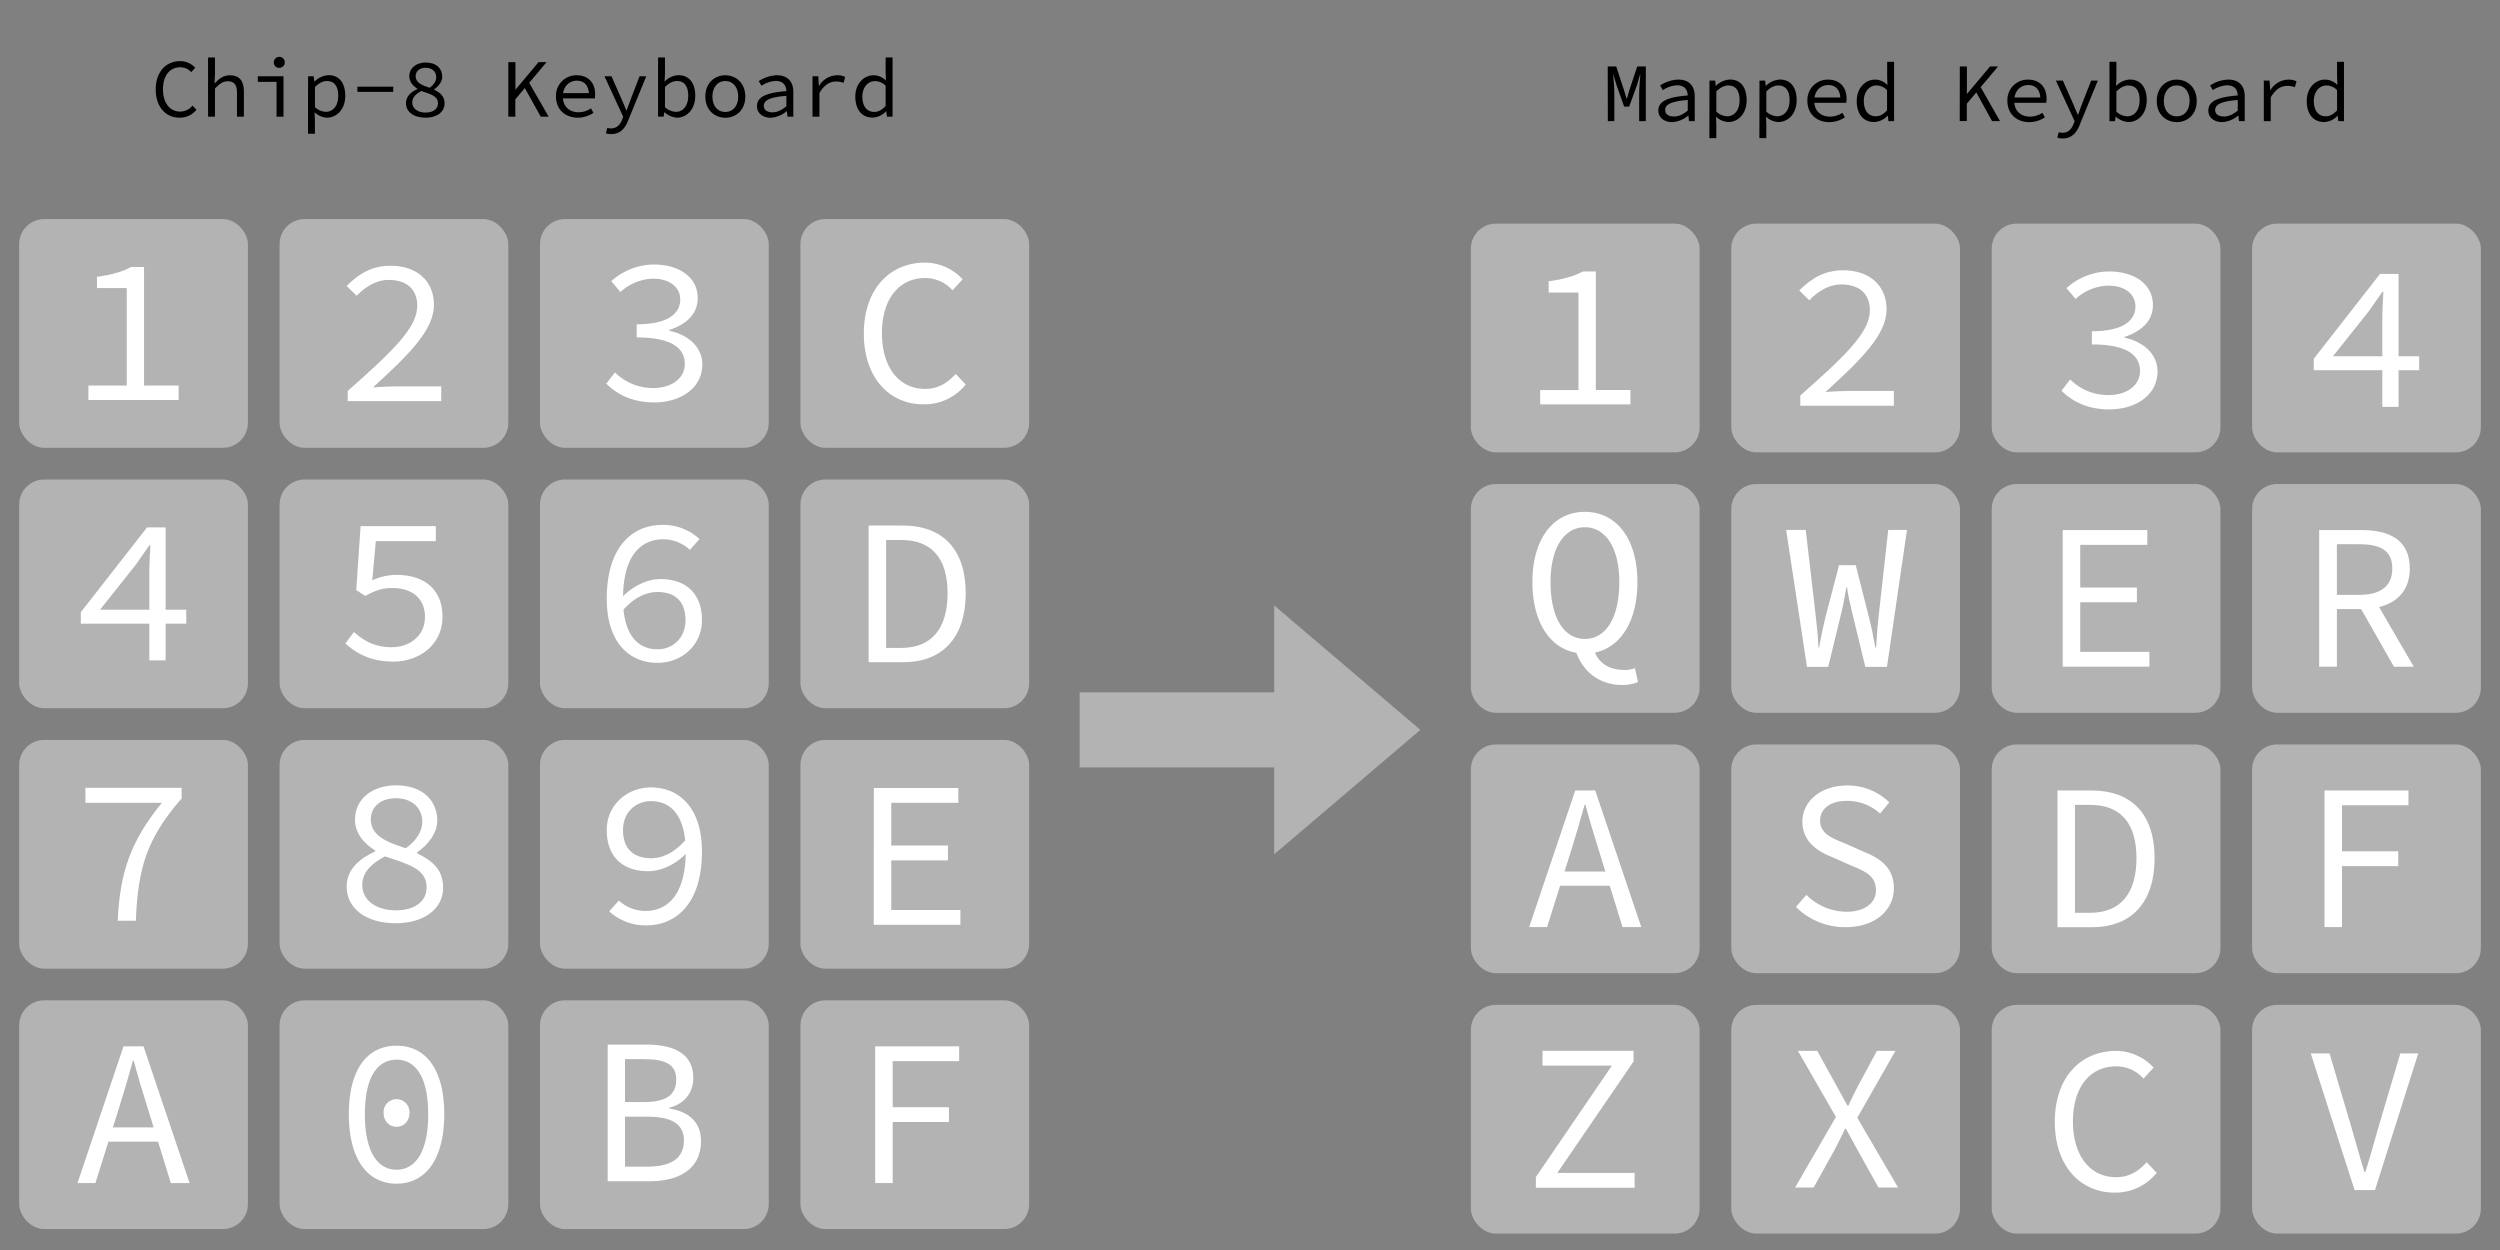 <svg id="Layer_1" data-name="Layer 1" xmlns="http://www.w3.org/2000/svg" viewBox="0 0 1200 600"><rect x="0" y="0" width="1200" height="600" fill="#808080" stroke="none"/><defs><style>.cls-1{fill:#b3b3b3;}.cls-2{fill:#fff;}</style></defs><title>Artboard 1</title><rect class="cls-1" x="706.02" y="107.34" width="109.79" height="109.79" rx="12"/><rect class="cls-1" x="1081.02" y="107.34" width="109.79" height="109.79" rx="12"/><rect class="cls-1" x="1081.02" y="482.34" width="109.79" height="109.79" rx="12"/><rect class="cls-1" x="706.02" y="482.34" width="109.79" height="109.79" rx="12"/><rect class="cls-1" x="831.02" y="107.34" width="109.79" height="109.79" rx="12"/><rect class="cls-1" x="956.02" y="107.34" width="109.79" height="109.79" rx="12"/><rect class="cls-1" x="706.02" y="232.34" width="109.79" height="109.79" rx="12"/><rect class="cls-1" x="831.02" y="232.34" width="109.79" height="109.79" rx="12"/><rect class="cls-1" x="956.02" y="232.34" width="109.79" height="109.79" rx="12"/><rect class="cls-1" x="1081.02" y="232.34" width="109.79" height="109.79" rx="12"/><rect class="cls-1" x="706.02" y="357.34" width="109.79" height="109.79" rx="12"/><rect class="cls-1" x="831.02" y="357.34" width="109.79" height="109.79" rx="12"/><rect class="cls-1" x="956.02" y="357.34" width="109.79" height="109.79" rx="12"/><rect class="cls-1" x="1081.02" y="357.34" width="109.79" height="109.79" rx="12"/><rect class="cls-1" x="831.02" y="482.34" width="109.79" height="109.79" rx="12"/><rect class="cls-1" x="956.02" y="482.34" width="109.79" height="109.79" rx="12"/><path d="M771.71,31.91h4.08l3.68,11.19,1.28,4.24h.16l1.24-4.24,3.72-11.19H790V58.14h-3.2V45c0-2.56.4-7,.56-9.28h-.12l-1.48,5.12L782,51.18h-2.4l-3.68-10.32-1.52-5.12h-.08c.24,2.24.56,6.72.56,9.28V58.14h-3.12Z"/><path d="M796,53.1c0-4.36,4.08-6.48,14.12-7.28-.12-2.64-1.4-4.88-5.16-4.88a13.54,13.54,0,0,0-6.8,2.32L796.87,41a17,17,0,0,1,8.68-2.8c5.32,0,7.92,3.16,7.92,8V58.14h-2.76l-.28-2.64h-.12a13.07,13.07,0,0,1-7.64,3.12C799,58.62,796,56.58,796,53.1Zm14.12,0V48c-8.32.64-10.84,2.28-10.84,4.84,0,2.2,2,3.08,4.24,3.08S807.91,54.9,810.15,53.06Z"/><path d="M820.55,38.7h2.72l.28,2.48h.12a10.32,10.32,0,0,1,6.72-3c5.24,0,8,3.88,8,9.92,0,6.6-4.16,10.48-8.84,10.48a9.22,9.22,0,0,1-5.8-2.52h-.08l.16,3.68v6.56h-3.32ZM835,48.14c0-4.28-1.6-7.12-5.48-7.12-1.72,0-3.72.88-5.68,2.88v9.68A8.12,8.12,0,0,0,829,55.82C832.47,55.82,835,52.94,835,48.14Z"/><path d="M844.55,38.7h2.72l.28,2.48h.12a10.32,10.32,0,0,1,6.72-3c5.24,0,8,3.88,8,9.92,0,6.6-4.16,10.48-8.84,10.48a9.22,9.22,0,0,1-5.8-2.52h-.08l.16,3.68v6.56h-3.32ZM859,48.14c0-4.28-1.6-7.12-5.48-7.12-1.72,0-3.72.88-5.68,2.88v9.68A8.12,8.12,0,0,0,853,55.82C856.47,55.82,859,52.94,859,48.14Z"/><path d="M867.55,48.38a9.77,9.77,0,0,1,9.92-10.16c5.6,0,8.88,3.64,8.88,9.12a13.49,13.49,0,0,1-.16,2H869.75V46.78h14.48l-.84.92c0-4.6-2.28-6.88-5.84-6.88s-6.72,2.72-6.72,7.56c0,5,3.28,7.6,7.6,7.6a10.59,10.59,0,0,0,5.92-1.84l1.2,2.16A13.32,13.32,0,0,1,878,58.62C872.19,58.62,867.55,54.86,867.55,48.38Z"/><path d="M891.23,48.46c0-6.32,4.2-10.24,8.8-10.24a8.35,8.35,0,0,1,5.84,2.48H906l-.16-3.56V29.67h3.32V58.14h-2.72l-.28-2.56H906a9.34,9.34,0,0,1-6.36,3C894.59,58.62,891.23,54.94,891.23,48.46Zm14.56,4.48V43.26A7.21,7.21,0,0,0,900.71,41c-3.36,0-6.08,3-6.08,7.4,0,4.64,2.16,7.4,5.72,7.4C902.27,55.82,904.07,54.86,905.79,52.94Z"/><path d="M940.71,31.91h3.4V45h.12l11-13.11h3.84l-15,17.87v8.36h-3.4Zm7.44,11.59,2-2.64L960,58.14h-3.8Z"/><path d="M963.55,48.38a9.77,9.77,0,0,1,9.92-10.16c5.6,0,8.88,3.64,8.88,9.12a13.49,13.49,0,0,1-.16,2H965.75V46.78h14.48l-.84.92c0-4.6-2.28-6.88-5.84-6.88s-6.72,2.72-6.72,7.56c0,5,3.28,7.6,7.6,7.6a10.59,10.59,0,0,0,5.92-1.84l1.2,2.16A13.32,13.32,0,0,1,974,58.62C968.19,58.62,963.55,54.86,963.55,48.38Z"/><path d="M987.51,66.1l.68-2.64a6.24,6.24,0,0,0,1.76.28c2.72,0,4.36-1.72,5.32-4.12l.56-1.44-9-19.48h3.36l4.72,10.72c.76,1.72,1.6,3.76,2.4,5.64h.16c.68-1.84,1.44-3.88,2.08-5.64l4.2-10.72h3.2l-8.6,21c-1.44,3.84-3.8,6.76-8.24,6.76A8.19,8.19,0,0,1,987.51,66.1Z"/><path d="M1015.63,56h-.12l-.32,2.16h-2.64V29.67h3.32v7.75l-.16,3.76h.12a9.56,9.56,0,0,1,6.52-3c5.24,0,8.08,3.88,8.08,9.88,0,6.64-4.16,10.52-8.76,10.52A9.6,9.6,0,0,1,1015.63,56Zm11.4-7.84c0-4.28-1.6-7.12-5.48-7.12-1.72,0-3.72.88-5.68,2.88v9.68a8.13,8.13,0,0,0,5.24,2.24C1024.47,55.82,1027,52.94,1027,48.14Z"/><path d="M1035.23,48.46c0-6.52,4.48-10.24,9.6-10.24s9.6,3.72,9.6,10.24-4.48,10.16-9.6,10.16S1035.23,54.9,1035.23,48.46Zm15.8,0c0-4.48-2.48-7.48-6.2-7.48s-6.2,3-6.2,7.48,2.48,7.4,6.2,7.4S1051,52.9,1051,48.46Z"/><path d="M1060,53.1c0-4.36,4.08-6.48,14.12-7.28-.12-2.64-1.4-4.88-5.16-4.88a13.54,13.54,0,0,0-6.8,2.32L1060.87,41a17,17,0,0,1,8.68-2.8c5.32,0,7.92,3.16,7.92,8V58.14h-2.76l-.28-2.64h-.12a13.07,13.07,0,0,1-7.64,3.12C1063,58.62,1060,56.58,1060,53.1Zm14.12,0V48c-8.32.64-10.84,2.28-10.84,4.84,0,2.2,2,3.08,4.24,3.08S1071.91,54.9,1074.15,53.06Z"/><path d="M1086.63,38.7h2.76l.32,4.6h.08a10.25,10.25,0,0,1,8.68-5.08,8.18,8.18,0,0,1,3.84.8l-.76,2.84a9.75,9.75,0,0,0-3.6-.64c-2.92,0-5.68,1.48-8,5.56V58.14h-3.32Z"/><path d="M1107.23,48.46c0-6.32,4.2-10.24,8.8-10.24a8.35,8.35,0,0,1,5.84,2.48h.08l-.16-3.56V29.67h3.32V58.14h-2.72l-.28-2.56H1122a9.34,9.34,0,0,1-6.36,3C1110.59,58.62,1107.23,54.94,1107.23,48.46Zm14.56,4.48V43.26a7.21,7.21,0,0,0-5.08-2.24c-3.36,0-6.08,3-6.08,7.4,0,4.64,2.16,7.4,5.72,7.4C1118.27,55.82,1120.07,54.86,1121.79,52.94Z"/><path class="cls-2" d="M739.26,187.24h18.4V140.43h-14.3V135c7.5-1,12.3-2.5,16.4-4.7H766v56.91h16.6v6.9h-43.3Z"/><path class="cls-2" d="M864.15,189.84c21.6-19.1,33.4-30.31,33.4-40.91,0-7.3-4.4-12.4-13.8-12.4-6,0-11.2,3.4-15.3,7.6l-4.8-4.7c5.8-5.8,12.1-9.7,21.1-9.7,12.8,0,20.8,7.5,20.8,18.8,0,12-12,23.91-29.3,39.61,4-.3,8.1-.5,11.9-.5h20.9v7.1h-44.9Z"/><path class="cls-2" d="M989.5,187.54l4.2-5.4a25.81,25.81,0,0,0,18.3,7.5c8.7,0,15.2-4.5,15.2-11.6,0-7.6-6.4-12.71-23.1-12.71V159c15.1,0,20.9-5.2,20.9-11.9,0-6.1-5.3-10-13-10a24.1,24.1,0,0,0-15.7,6.4l-4.4-5.2a30.93,30.93,0,0,1,20.4-8c12,0,21.1,5.9,21.1,16.2,0,7.7-5.7,12.6-13.6,15.2v.4c8.5,1.81,15.8,7.41,15.8,16.21,0,11.3-10.4,18.2-23.1,18.2C1001.5,196.54,994.2,192.24,989.5,187.54Z"/><path class="cls-2" d="M1143.51,151.43c.1-3.5.3-7.8.5-11.3h-.5c-2.1,3.1-4.4,6.2-6.5,9.3L1119.81,171h41.4v6.7h-50.6v-5.5l31.8-40.71h8.9v63.81h-7.8Z"/><path class="cls-2" d="M735.56,279.38c0-21.2,10.4-33.7,25.2-33.7s25.2,12.5,25.2,33.7c0,21.51-10.4,34.31-25.2,34.31S735.56,300.89,735.56,279.38Zm41.7,0c0-16.5-6.6-26.3-16.5-26.3s-16.5,9.8-16.5,26.3c0,17.41,6.6,27.31,16.5,27.31S777.26,296.79,777.26,279.38Zm-20.9,33.21,8.8-.7c1.9,6.5,7.4,9.7,14.7,9.7a13.39,13.39,0,0,0,4.9-.9l1.5,6.7a20.32,20.32,0,0,1-7.4,1.4C767,328.79,759.56,321.79,756.36,312.59Z"/><path class="cls-2" d="M857.35,254.38h9.4l4.8,41.21c.6,5.5,1,8.7,1.3,15.2h.3c1.2-6.5,1.9-9.7,3.2-15.1l6.4-24.41h8l6.2,24.41c1.4,5.4,2,8.6,3.2,15.1h.4c.4-6.5.6-9.7,1.2-15.1l4.6-41.31h9l-9.6,65.71h-10.4l-6.4-26.4c-1-4-1.8-7.81-2.4-11.81h-.3c-.7,4-1.3,7.81-2.3,11.81l-6.4,26.4h-10.2Z"/><path class="cls-2" d="M990.11,254.43h40.6v7.1h-32.2V282h27.2v7.1h-27.2v23.81h33.2V320h-41.6Z"/><path class="cls-2" d="M1113.21,254.43h20.5c13.3,0,23,4.8,23,18.5,0,13.1-9.7,19.41-23,19.41h-12V320h-8.5Zm19.3,31.1c10.2,0,15.8-4.2,15.8-12.6,0-8.6-5.6-11.7-15.8-11.7h-10.8v24.3Zm6.1.1,20,34.41h-9.5L1132,290Z"/><path class="cls-2" d="M756.11,379.43h9.6L787.81,445h-9l-11.3-36.61c-2.3-7.3-4.5-14.5-6.5-22.1h-.4c-2.1,7.6-4.2,14.8-6.5,22.1L742.61,445H734Zm-10.4,38.91h30.1v6.8h-30.1Z"/><path class="cls-2" d="M862.05,435.34l5-5.8a27.59,27.59,0,0,0,19.2,8.1c9,0,14.2-4.3,14.2-10.3,0-7-5.1-9-11.7-11.81l-9.5-4.2c-6.5-2.6-14.1-7.2-14.1-16.9,0-10,9-17.4,21.5-17.4a28.61,28.61,0,0,1,20.2,8.1l-4.4,5.4a23.05,23.05,0,0,0-16.1-6.1c-7.6,0-12.7,3.6-12.7,9.5,0,6.3,6.1,8.6,11.7,10.8l9.2,4.1c8.1,3.2,14.5,7.8,14.5,17.51,0,10.4-8.8,18.7-23.2,18.7A33.35,33.35,0,0,1,862.05,435.34Z"/><path class="cls-2" d="M987.61,379.43h16.2c19.7,0,30.4,11.7,30.4,32.51s-10.7,33.1-30,33.1h-16.6Zm15.6,58.71c14.9,0,22.3-9.6,22.3-26.2s-7.4-25.61-22.3-25.61H996v51.81Z"/><path class="cls-2" d="M1115.76,379.43h40.3v7.1h-31.9v22.1h27v7.11h-27V445h-8.4Z"/><path class="cls-2" d="M737.21,565l36.5-53.51h-33.3v-7.1h43.7v5.1L747.51,563h37.1v7.1h-47.4Z"/><path class="cls-2" d="M881.25,536.13,863,504.43h9.3l9.2,16.7c1.7,3,3.2,5.7,5.3,9.6h.4c1.8-3.9,3.1-6.6,4.7-9.6l9-16.7h8.9l-18.3,32.1L911.05,570h-9.4l-9.8-17.6c-1.8-3.3-3.6-6.6-5.8-10.6h-.4c-1.9,4-3.6,7.3-5.3,10.6l-9.8,17.6h-8.9Z"/><path class="cls-2" d="M986.31,538.44c0-21.11,12.3-34,29.4-34a24.58,24.58,0,0,1,18,8l-4.8,5.3a17.59,17.59,0,0,0-13.2-5.9c-12.5,0-20.7,10.1-20.7,26.4,0,16.51,8.2,26.81,20.7,26.81,6,0,10.6-2.6,14.7-7.2l4.8,5.1a25.35,25.35,0,0,1-20.3,9.5C998.71,572.44,986.31,559.84,986.31,538.44Z"/><path class="cls-2" d="M1109.16,505.63h9l10.5,35.41c2.3,7.7,3.9,14,6.3,21.6h.4c2.4-7.6,4.1-13.9,6.3-21.6l10.5-35.41h8.6L1140,571.24h-9.8Z"/><rect class="cls-1" x="9.2" y="105.16" width="109.79" height="109.79" rx="12"/><rect class="cls-1" x="384.2" y="105.16" width="109.79" height="109.79" rx="12"/><rect class="cls-1" x="384.2" y="480.16" width="109.79" height="109.79" rx="12"/><rect class="cls-1" x="9.2" y="480.16" width="109.79" height="109.79" rx="12"/><rect class="cls-1" x="134.2" y="105.16" width="109.79" height="109.79" rx="12"/><rect class="cls-1" x="259.2" y="105.16" width="109.79" height="109.79" rx="12"/><rect class="cls-1" x="9.2" y="230.16" width="109.79" height="109.79" rx="12"/><rect class="cls-1" x="134.2" y="230.16" width="109.79" height="109.79" rx="12"/><rect class="cls-1" x="259.2" y="230.16" width="109.79" height="109.79" rx="12"/><rect class="cls-1" x="384.2" y="230.16" width="109.79" height="109.79" rx="12"/><rect class="cls-1" x="9.2" y="355.16" width="109.79" height="109.79" rx="12"/><rect class="cls-1" x="134.2" y="355.16" width="109.79" height="109.79" rx="12"/><rect class="cls-1" x="259.2" y="355.16" width="109.79" height="109.79" rx="12"/><rect class="cls-1" x="384.2" y="355.16" width="109.79" height="109.79" rx="12"/><rect class="cls-1" x="134.2" y="480.16" width="109.79" height="109.79" rx="12"/><rect class="cls-1" x="259.2" y="480.16" width="109.79" height="109.79" rx="12"/><path class="cls-2" d="M42.44,185.06h18.4v-46.8H46.54v-5.41c7.5-1,12.3-2.5,16.4-4.7h6.2v56.91h16.6V192H42.44Z"/><path class="cls-2" d="M166.89,187.66c21.6-19.1,33.4-30.3,33.4-40.9,0-7.3-4.4-12.41-13.8-12.41-6,0-11.2,3.41-15.3,7.61l-4.8-4.7c5.8-5.81,12.1-9.71,21.1-9.71,12.8,0,20.8,7.5,20.8,18.81,0,12-12,23.9-29.3,39.6,4-.3,8.1-.5,11.9-.5h20.9v7.1h-44.9Z"/><path class="cls-2" d="M291,184.16l4.2-5.4a25.81,25.81,0,0,0,18.3,7.5c8.7,0,15.2-4.5,15.2-11.6,0-7.6-6.4-12.7-23.1-12.7v-6.3c15.1,0,20.9-5.2,20.9-11.9,0-6.1-5.3-10-13-10a24.06,24.06,0,0,0-15.7,6.41l-4.4-5.21a30.93,30.93,0,0,1,20.4-8c12,0,21.1,5.9,21.1,16.21,0,7.7-5.7,12.6-13.6,15.2v.4c8.5,1.8,15.8,7.4,15.8,16.2,0,11.3-10.4,18.2-23.1,18.2C303,193.16,295.74,188.86,291,184.16Z"/><path class="cls-2" d="M414.64,160.06c0-21.1,12.3-34,29.4-34a24.58,24.58,0,0,1,18,8l-4.8,5.3a17.59,17.59,0,0,0-13.2-5.9c-12.5,0-20.7,10.11-20.7,26.41,0,16.5,8.2,26.8,20.7,26.8,6,0,10.6-2.6,14.7-7.2l4.8,5.1a25.35,25.35,0,0,1-20.3,9.5C427,194.06,414.64,181.46,414.64,160.06Z"/><path class="cls-2" d="M71.69,273.06c.1-3.5.3-7.8.5-11.31h-.5c-2.1,3.11-4.4,6.21-6.5,9.31L48,292.66h41.4v6.7H38.79v-5.5l31.8-40.71h8.9V317h-7.8Z"/><path class="cls-2" d="M165.79,308.86l4.1-5.5c4.3,3.8,9.5,7.3,18,7.3,8.9,0,16.1-5.6,16.1-14.5s-6.2-13.9-15.6-13.9c-5.3,0-8.5,1.3-13,3.8l-4.4-2.8,2.1-30.71h36.1v7.2h-28.8l-1.7,18.81a27.33,27.33,0,0,1,11.8-2.6c12.2,0,21.9,6.2,21.9,20s-11.4,21.6-23.6,21.6C177.39,317.56,170.69,313.26,165.79,308.86Z"/><path class="cls-2" d="M291.24,287.46c0-25.61,12.8-35.51,26.7-35.51a25.35,25.35,0,0,1,17.8,6.8l-4.6,5.2a18.81,18.81,0,0,0-12.7-5.1c-10.4,0-19.4,7.31-19.4,28.61,0,15.7,6,24.2,16.6,24.2,7.5,0,13.4-5.6,13.4-14,0-8.7-4.7-13.5-13.5-13.5-5.1,0-11.2,2.5-16.7,9l-.3-6.5c5.3-5.3,11.9-8.7,18.5-8.7,11.8,0,19.9,6.6,19.9,19.7,0,12.2-9.9,20.5-21.3,20.5C301.74,318.16,291.24,308,291.24,287.46Z"/><path class="cls-2" d="M416.94,252.25h16.2c19.7,0,30.4,11.71,30.4,32.51s-10.7,33.1-30,33.1h-16.6ZM432.54,311c14.9,0,22.3-9.6,22.3-26.2s-7.4-25.61-22.3-25.61h-7.2V311Z"/><path class="cls-2" d="M77.69,385.35H41v-7.2h46.2v5.1c-16.9,19.31-21,33.71-22,58.71h-8.7C57.59,417.86,63.19,403.16,77.69,385.35Z"/><path class="cls-2" d="M166.39,425.66c0-8.8,6.8-13.8,13.7-17v-.4c-5.3-3.3-9.7-8.2-9.7-14.9,0-9.81,8.3-16.41,19.7-16.41,12.5,0,19.8,7.1,19.8,17,0,6-4.4,11.5-9.7,15.2v.4c7,3.5,12.5,7.5,12.5,16.6,0,9.5-8.3,17-22.9,17C175.39,443.16,166.39,435.76,166.39,425.66Zm38.4.2c0-8.8-8.9-11.1-20-14.8-6.2,3.3-10.9,7.4-10.9,13.8,0,7,6.3,12.1,16.1,12.1C199.39,437,204.79,432.46,204.79,425.86Zm-2.1-31.5c0-6.21-4.5-11.21-12.8-11.21-7,0-11.9,4-11.9,10.21,0,7.6,7.3,10.8,16.8,13.8C200,403.36,202.69,399.06,202.69,394.36Z"/><path class="cls-2" d="M292.44,437.46l4.6-5.2a18.82,18.82,0,0,0,12.7,5c10.3,0,19.4-7.3,19.4-28.6,0-15.71-6.1-24.11-16.6-24.11-7.6,0-13.5,5.5-13.5,13.9,0,8.71,4.8,13.51,13.6,13.51,5,0,11.1-2.5,16.6-9l.3,6.51c-5.2,5.4-11.9,8.7-18.5,8.7-11.8,0-19.8-6.6-19.8-19.71,0-12.2,9.9-20.5,21.2-20.5,13.9,0,24.5,10.2,24.5,30.71,0,25.6-12.9,35.5-26.7,35.5A25.75,25.75,0,0,1,292.44,437.46Z"/><path class="cls-2" d="M419.44,378.25H460v7.1h-32.2v20.51H455V413h-27.2v23.8H461v7.1h-41.6Z"/><path class="cls-2" d="M59.29,502.25h9.6L91,567.86H82l-11.3-36.6c-2.3-7.3-4.5-14.5-6.5-22.1h-.4c-2.1,7.6-4.2,14.8-6.5,22.1l-11.5,36.6h-8.6Zm-10.4,38.91H79V548H48.89Z"/><path class="cls-2" d="M167.44,534.86c0-21.4,8.7-32.91,22.9-32.91s22.9,11.51,22.9,32.91c0,21.2-8.7,33.3-22.9,33.3S167.44,556.06,167.44,534.86Zm38.1,0c0-18.31-6.3-26.21-15.2-26.21s-15.2,7.9-15.2,26.21,6.3,26.6,15.2,26.6S205.54,553.16,205.54,534.86Zm-21.4-.7a6.21,6.21,0,1,1,12.4,0c0,4.2-2.9,6.7-6.2,6.7S184.14,538.36,184.14,534.16Z"/><path class="cls-2" d="M291.69,501.4h18.6c13.4,0,22.5,4.5,22.5,16,0,6.51-3.7,12.31-11.5,14.31v.4c9.6,1.5,15.2,6.7,15.2,15.7,0,12.9-10,19.2-24.7,19.2h-20.1ZM308.89,529c11.2,0,15.7-3.6,15.7-10.91,0-7.1-5.2-9.7-15.3-9.7H300V529Zm1.7,31c11.2,0,17.7-3.7,17.7-12.6,0-8.1-6.2-11.4-17.7-11.4H300v24Z"/><path class="cls-2" d="M420.09,502.25h40.3v7.1h-31.9v22.11h27v7.1h-27v29.3h-8.4Z"/><path d="M74.75,42.93c0-8.44,4.92-13.6,11.76-13.6a9.83,9.83,0,0,1,7.2,3.2l-1.92,2.12a7,7,0,0,0-5.28-2.36c-5,0-8.28,4-8.28,10.56s3.28,10.71,8.28,10.71a7.56,7.56,0,0,0,5.88-2.88l1.92,2a10.14,10.14,0,0,1-8.12,3.8C79.71,56.52,74.75,51.48,74.75,42.93Z"/><path d="M99.87,27.57h3.32v7.76l-.2,4.6h.12c2-2.16,4.24-3.8,7.24-3.8,4.6,0,6.72,2.72,6.72,7.83V56h-3.32V44.4c0-3.67-1.28-5.39-4.44-5.39-2.32,0-3.88,1.16-6.12,3.48V56H99.87Z"/><path d="M132.75,39.29h-9V36.61h12.32V56h-3.32ZM131.43,30a2.64,2.64,0,1,1,2.64,2.56A2.5,2.5,0,0,1,131.43,30Z"/><path d="M147.87,36.61h2.72l.28,2.48H151a10.32,10.32,0,0,1,6.72-3c5.24,0,8,3.88,8,9.91,0,6.6-4.16,10.48-8.84,10.48a9.22,9.22,0,0,1-5.8-2.52H151l.16,3.68v6.56h-3.32ZM162.35,46c0-4.27-1.6-7.11-5.48-7.11-1.72,0-3.72.88-5.68,2.88v9.67a8.12,8.12,0,0,0,5.16,2.24C159.79,53.72,162.35,50.84,162.35,46Z"/><path d="M171.55,41.61h17.2v2.48h-17.2Z"/><path d="M194.87,49.52c0-3.52,2.72-5.52,5.48-6.79v-.16c-2.12-1.32-3.88-3.28-3.88-6,0-3.92,3.32-6.56,7.88-6.56,5,0,7.92,2.84,7.92,6.8,0,2.4-1.76,4.6-3.88,6.08v.16c2.8,1.39,5,3,5,6.63,0,3.8-3.32,6.8-9.16,6.8S194.87,53.56,194.87,49.52Zm15.36.08c0-3.52-3.56-4.43-8-5.91-2.48,1.31-4.36,3-4.36,5.51,0,2.8,2.52,4.84,6.44,4.84C208.07,54,210.23,52.24,210.23,49.6ZM209.39,37c0-2.48-1.8-4.48-5.12-4.48-2.8,0-4.76,1.6-4.76,4.08,0,3,2.92,4.32,6.72,5.52C208.31,40.61,209.39,38.89,209.39,37Z"/><path d="M244,29.81h3.4V42.93h.12l11-13.12h3.84l-15,17.87V56H244Zm7.44,11.6,2-2.64L263.35,56h-3.8Z"/><path d="M266.87,46.28a9.77,9.77,0,0,1,9.92-10.15c5.6,0,8.88,3.64,8.88,9.11a13.49,13.49,0,0,1-.16,2H269.07V44.69h14.48l-.84.91c0-4.59-2.28-6.87-5.84-6.87s-6.72,2.72-6.72,7.55c0,5,3.28,7.6,7.6,7.6A10.59,10.59,0,0,0,283.67,52l1.2,2.16a13.32,13.32,0,0,1-7.52,2.32C271.51,56.52,266.87,52.76,266.87,46.28Z"/><path d="M290.83,64l.68-2.64a6.24,6.24,0,0,0,1.76.28c2.72,0,4.36-1.72,5.32-4.12l.56-1.44-9-19.47h3.36l4.72,10.71c.76,1.72,1.6,3.76,2.4,5.64h.16c.68-1.84,1.44-3.88,2.08-5.64L307,36.61h3.2l-8.6,21c-1.44,3.84-3.8,6.76-8.24,6.76A8.19,8.19,0,0,1,290.83,64Z"/><path d="M319,53.88h-.12L318.51,56h-2.64V27.57h3.32v7.76L319,39.09h.12a9.56,9.56,0,0,1,6.52-3c5.24,0,8.08,3.88,8.08,9.87,0,6.64-4.16,10.52-8.76,10.52A9.6,9.6,0,0,1,319,53.88ZM330.35,46c0-4.27-1.6-7.11-5.48-7.11-1.72,0-3.72.88-5.68,2.88v9.67a8.13,8.13,0,0,0,5.24,2.24C327.79,53.72,330.35,50.84,330.35,46Z"/><path d="M338.55,46.36c0-6.51,4.48-10.23,9.6-10.23s9.6,3.72,9.6,10.23-4.48,10.16-9.6,10.16S338.55,52.8,338.55,46.36Zm15.8,0c0-4.47-2.48-7.47-6.2-7.47s-6.2,3-6.2,7.47,2.48,7.4,6.2,7.4S354.35,50.8,354.35,46.36Z"/><path d="M363.35,51c0-4.36,4.08-6.48,14.12-7.27-.12-2.64-1.4-4.88-5.16-4.88a13.54,13.54,0,0,0-6.8,2.32l-1.32-2.24a17,17,0,0,1,8.68-2.8c5.32,0,7.92,3.16,7.92,8V56H378l-.28-2.64h-.12A13.07,13.07,0,0,1,370,56.52C366.35,56.52,363.35,54.48,363.35,51Zm14.12,0v-5c-8.32.64-10.84,2.28-10.84,4.84,0,2.2,2,3.08,4.24,3.08S375.23,52.8,377.47,51Z"/><path d="M390,36.61h2.76l.32,4.6h.08a10.25,10.25,0,0,1,8.68-5.08,8.18,8.18,0,0,1,3.84.8l-.76,2.84a9.75,9.75,0,0,0-3.6-.64c-2.92,0-5.68,1.48-8,5.56V56H390Z"/><path d="M410.55,46.36c0-6.31,4.2-10.23,8.8-10.23a8.35,8.35,0,0,1,5.84,2.48h.08l-.16-3.56V27.57h3.32V56h-2.72l-.28-2.56h-.12a9.34,9.34,0,0,1-6.36,3C413.91,56.52,410.55,52.84,410.55,46.36Zm14.56,4.48V41.17A7.21,7.21,0,0,0,420,38.93c-3.36,0-6.08,3-6.08,7.39,0,4.64,2.16,7.4,5.72,7.4C421.59,53.72,423.39,52.76,425.11,50.84Z"/><polygon class="cls-1" points="681.78 350.34 611.61 290.62 611.61 332.32 518.22 332.32 518.22 368.36 611.61 368.36 611.61 410.06 681.78 350.34"/></svg>